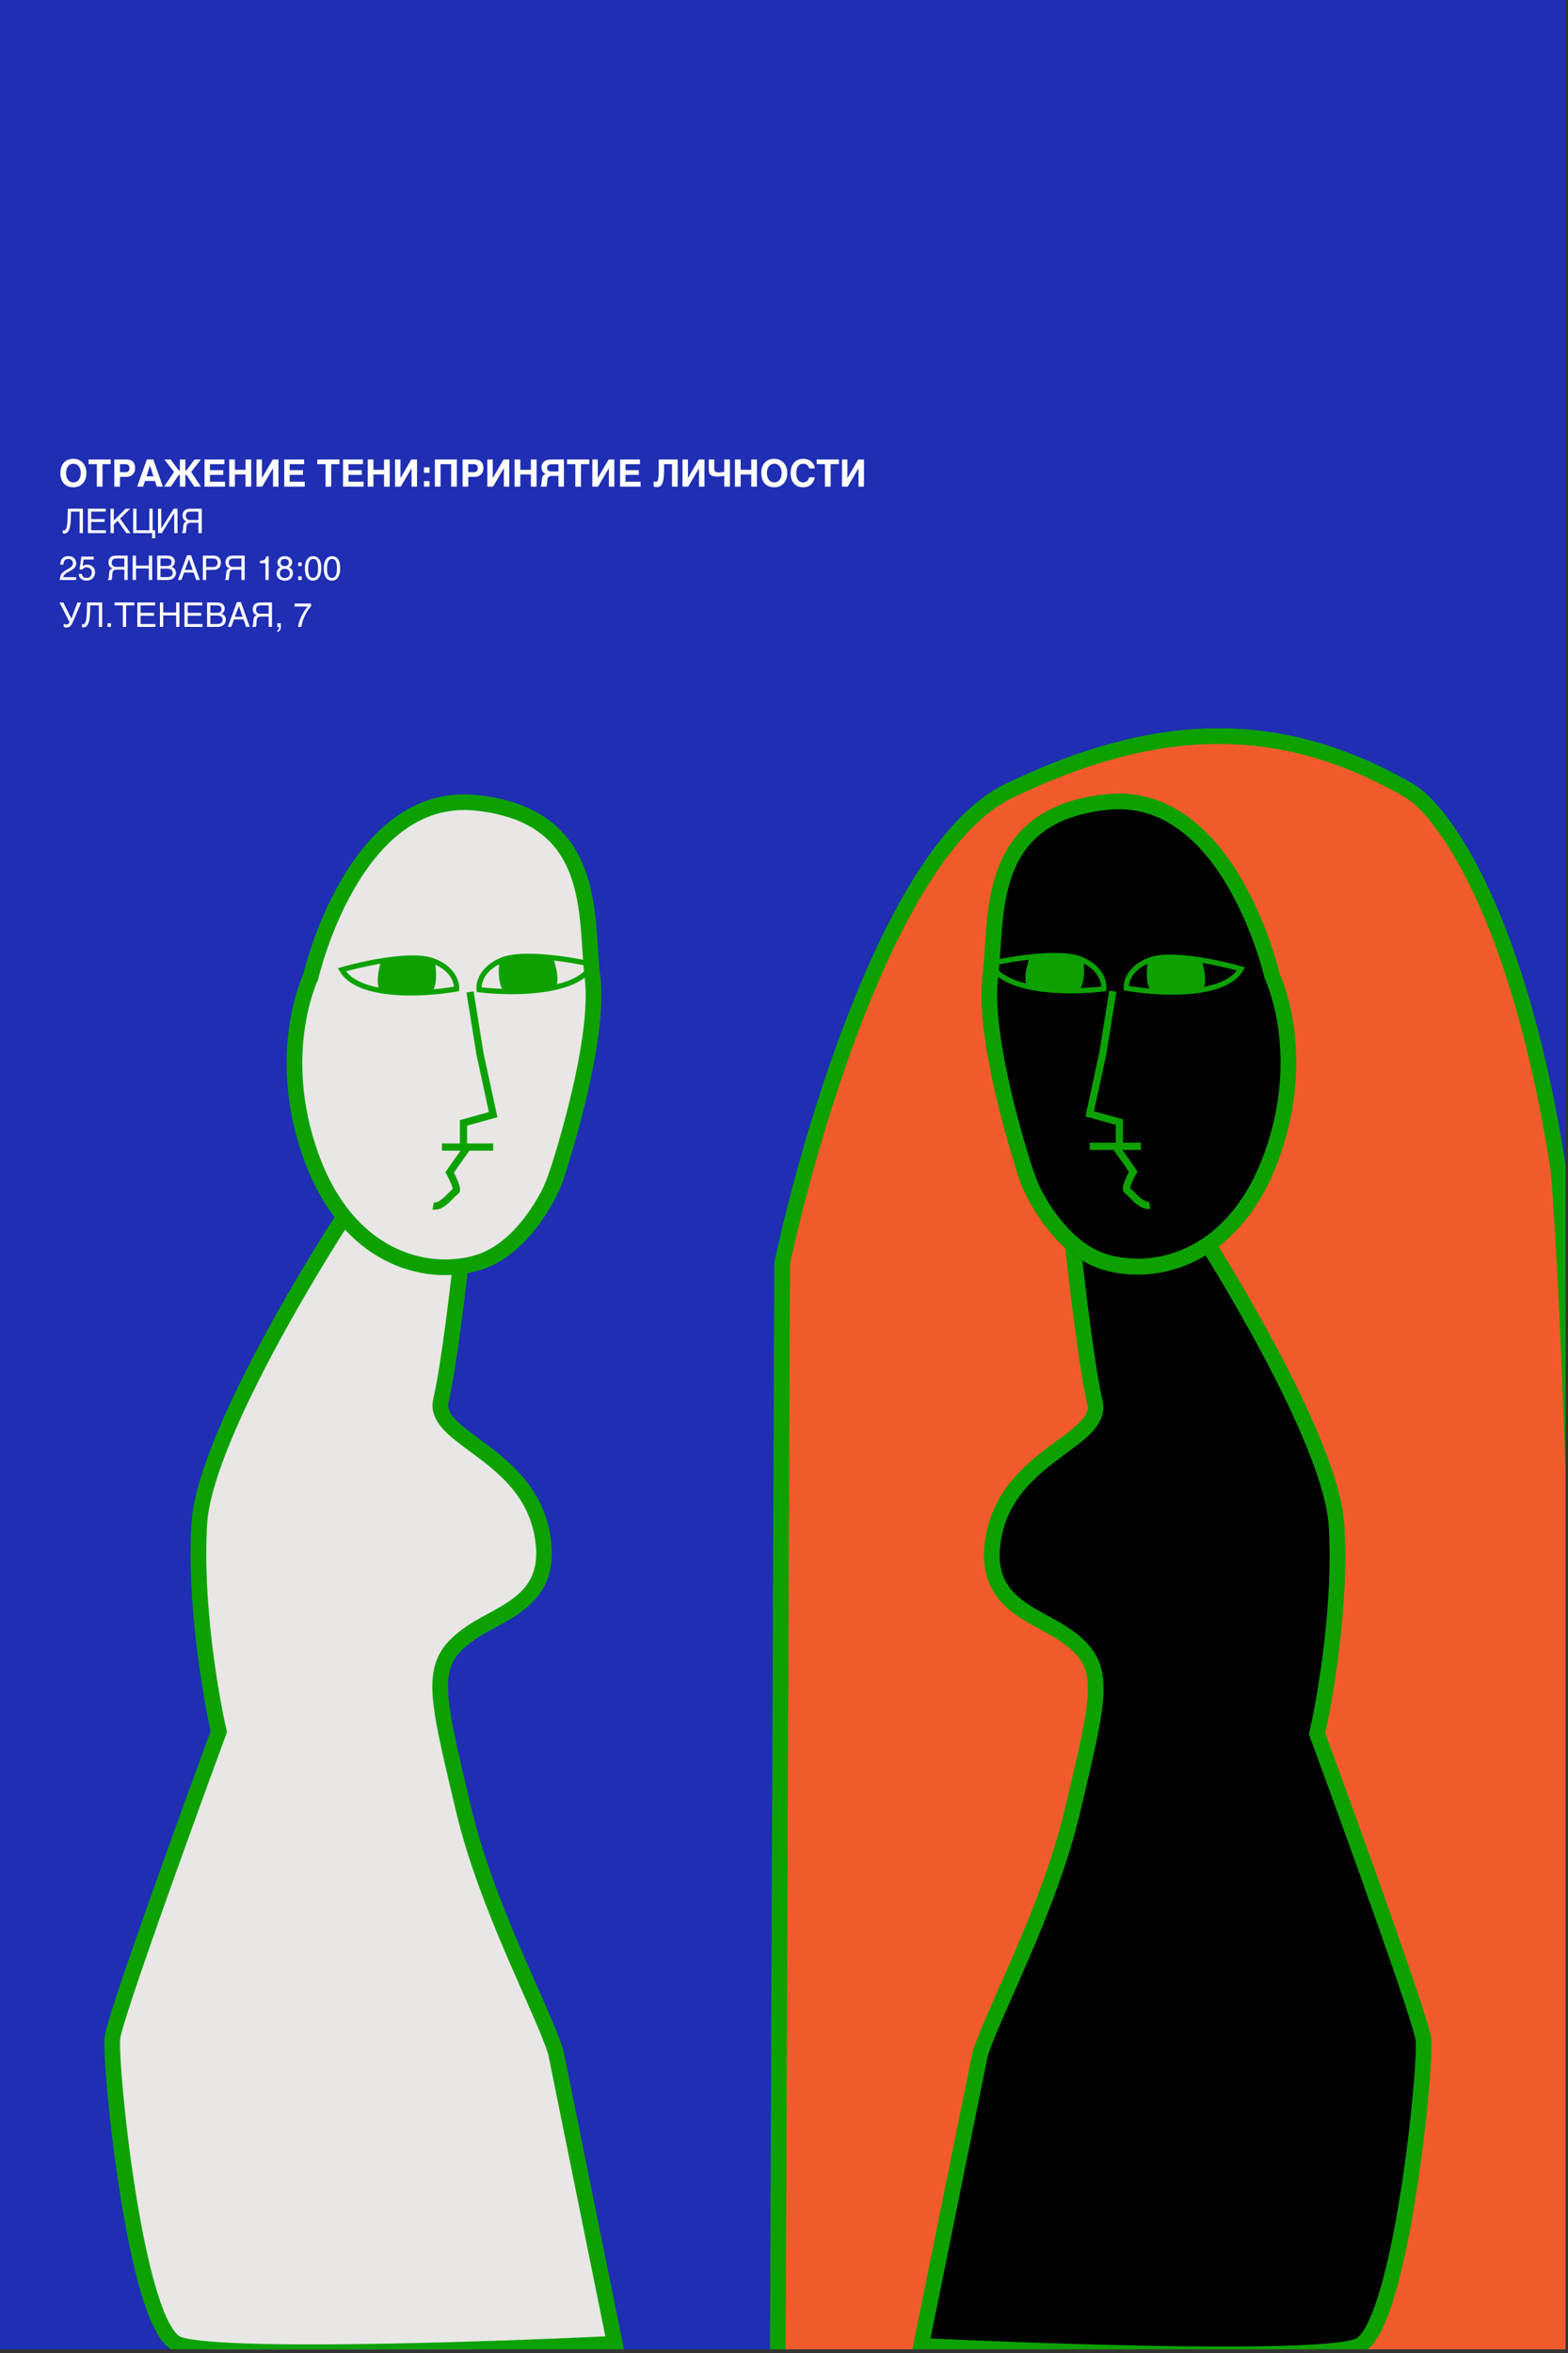<svg width="334" height="501" viewBox="0 0 334 501" fill="none" xmlns="http://www.w3.org/2000/svg">
<rect x="0" y="0" width="334" height="501" fill="#333333" stroke="none"/>
<g clip-path="url(#clip0_205_1071)">
<rect width="333.479" height="500.218" fill="#1F2EB2"/>
<path d="M214.856 168.422C190.419 180.197 172.834 240.266 166.605 268.935L166.114 391.569L165.869 452.886L165.624 514.203C195.43 561.175 269.703 598.6 307.63 551.628C345.557 504.657 346.028 475.206 340.978 443.248C336.455 414.624 336.531 308.185 332.008 249.353C323.646 194.913 307.392 172.716 300.31 168.422C272.025 151.996 245.403 153.703 214.856 168.422Z" fill="#F15B2C"/>
<path d="M165.624 561.175V514.203M165.624 514.203C195.43 561.175 269.703 598.6 307.63 551.628C345.557 504.657 346.028 475.206 340.978 443.248C336.455 414.624 336.531 308.185 332.008 249.353C323.646 194.913 307.392 172.716 300.31 168.422C272.025 151.996 245.403 153.703 214.856 168.422C190.419 180.197 172.834 240.266 166.605 268.935L166.114 391.569L165.869 452.886L165.624 514.203Z" stroke="#0DA100" stroke-width="3.335"/>
<path d="M74.72 256.89C64.433 272.448 43.584 307.675 42.481 324.124C41.379 340.574 44.778 360.69 46.615 368.693C39.278 388.59 24.473 429.479 23.951 433.859C23.298 439.335 28.774 494.928 37.695 499.026C44.831 502.304 102.849 500.392 130.966 499.026L118.373 436.885C115.429 427.627 103.659 406.037 98.727 385.177C92.562 359.103 91.105 354.026 100.32 347.649C106.924 343.08 118.349 340.873 115.429 326.345C111.974 309.152 91.909 306.282 93.94 298.05C95.565 291.465 97.808 272.46 98.727 263.781L74.72 256.89Z" fill="#E8E7E5" stroke="#0DA100" stroke-width="3.335"/>
<path d="M252.438 257.335C262.725 272.893 283.575 308.12 284.677 324.569C285.78 341.019 282.381 361.136 280.543 369.138C287.881 389.035 302.686 429.924 303.208 434.304C303.861 439.78 298.385 495.373 289.464 499.471C282.327 502.749 224.31 500.837 196.193 499.471L208.786 437.33C211.729 428.072 223.5 406.482 228.432 385.622C234.596 359.549 236.054 354.471 226.839 348.094C220.235 343.525 208.809 341.318 211.729 326.79C215.185 309.597 235.249 306.727 233.218 298.495C231.594 291.91 229.35 272.905 228.432 264.226L252.438 257.335Z" fill="black" stroke="#0DA100" stroke-width="3.335"/>
<path d="M270.923 208.011C270.923 208.011 261.836 168.164 235.641 170.937C209.446 173.71 212.457 195.456 210.896 208.011C209.446 219.676 215.517 240.687 218.021 248.626C218.243 249.332 218.437 249.934 218.596 250.418C218.636 250.539 218.673 250.653 218.708 250.759C218.761 250.919 218.809 251.062 218.85 251.186C219.013 251.67 219.086 251.872 219.045 251.74C219.045 251.74 219.17 252.052 219.42 252.594C219.474 252.711 219.534 252.839 219.599 252.978C219.663 253.111 219.732 253.253 219.806 253.404C221.686 257.231 227.034 266.513 235.641 268.933C246.562 272.005 263.141 267.858 270.923 245.981C278.705 224.103 270.923 208.011 270.923 208.011Z" fill="black"/>
<path d="M218.021 248.626C215.517 240.687 209.446 219.676 210.896 208.011C212.457 195.456 209.446 173.71 235.641 170.937C261.836 168.164 270.923 208.011 270.923 208.011C270.923 208.011 278.705 224.103 270.923 245.981C263.141 267.858 246.562 272.005 235.641 268.933C227.034 266.513 221.686 257.231 219.806 253.404M218.021 248.626C218.243 249.332 218.437 249.934 218.596 250.418M218.021 248.626C218.396 249.694 219.081 251.641 219.328 252.338M219.42 252.594C219.17 252.052 219.045 251.74 219.045 251.74C219.086 251.872 219.013 251.67 218.85 251.186M219.42 252.594C219.417 252.587 219.383 252.494 219.328 252.338M219.42 252.594C219.474 252.711 219.534 252.839 219.599 252.978M218.596 250.418L219.328 252.338M218.596 250.418C218.636 250.539 218.673 250.653 218.708 250.759M218.85 251.186L219.599 252.978M218.85 251.186C218.809 251.062 218.761 250.919 218.708 250.759M219.599 252.978C219.663 253.111 219.732 253.253 219.806 253.404M218.708 250.759L219.806 253.404" stroke="#0B8400" stroke-width="3.157"/>
<path d="M66.18 208.011C66.18 208.011 75.267 168.164 101.462 170.937C127.657 173.71 124.646 195.456 126.207 208.011C127.657 219.676 121.586 240.687 119.083 248.626C118.86 249.332 118.666 249.934 118.507 250.418C118.467 250.539 118.43 250.653 118.395 250.759C118.342 250.919 118.294 251.062 118.253 251.186C118.09 251.67 118.017 251.872 118.058 251.74C118.058 251.74 117.933 252.052 117.683 252.594C117.629 252.711 117.569 252.839 117.504 252.978C117.44 253.111 117.371 253.253 117.297 253.404C115.417 257.231 110.069 266.513 101.462 268.933C90.541 272.005 73.962 267.858 66.18 245.981C58.398 224.103 66.18 208.011 66.18 208.011Z" fill="#E8E7E5"/>
<path d="M119.083 248.626C121.586 240.687 127.657 219.676 126.207 208.011C124.646 195.456 127.657 173.71 101.462 170.937C75.267 168.164 66.18 208.011 66.18 208.011C66.18 208.011 58.398 224.103 66.18 245.981C73.962 267.858 90.541 272.005 101.462 268.933C110.069 266.513 115.417 257.231 117.297 253.404M119.083 248.626C118.86 249.332 118.666 249.934 118.507 250.418M119.083 248.626C118.707 249.694 118.022 251.641 117.775 252.338M117.683 252.594C117.933 252.052 118.058 251.74 118.058 251.74C118.017 251.872 118.09 251.67 118.253 251.186M117.683 252.594C117.686 252.587 117.72 252.494 117.775 252.338M117.683 252.594C117.629 252.711 117.569 252.839 117.504 252.978M118.507 250.418L117.775 252.338M118.507 250.418C118.467 250.539 118.43 250.653 118.395 250.759M118.253 251.186L117.504 252.978M118.253 251.186C118.294 251.062 118.342 250.919 118.395 250.759M117.504 252.978C117.44 253.111 117.371 253.253 117.297 253.404M118.395 250.759L117.297 253.404" stroke="#0DA100" stroke-width="3.335"/>
<path d="M100.124 211.204L102.23 224.321L105.045 237.334L98.726 239.085V242.13V244.236H105.045H99.592M94.139 244.236H99.592M99.592 244.236L97.079 247.761L95.786 249.637C96.453 250.847 97.646 253.337 97.079 253.62C96.37 253.975 94.243 257.145 92.262 256.79" stroke="#0DA100" stroke-width="1.543"/>
<path d="M92.033 204.517C89.672 203.687 85.692 203.921 81.794 204.517C81.208 206.306 80.388 210.113 81.794 211.029C84.618 211.442 87.706 211.478 90.555 211.321C90.581 211.319 90.606 211.318 90.632 211.316C92.74 211.145 92.449 206.73 92.033 204.517Z" fill="#0DA100"/>
<path d="M92.033 204.517C96.487 206.083 97.369 209.201 97.253 210.563C95.469 210.881 93.146 211.174 90.632 211.316M92.033 204.517C89.672 203.687 85.692 203.921 81.794 204.517M92.033 204.517C92.449 206.73 92.74 211.145 90.632 211.316M81.794 204.517C78.338 205.046 74.947 205.861 72.808 206.475C74.313 209.098 77.788 210.442 81.794 211.029M81.794 204.517C81.208 206.306 80.388 210.113 81.794 211.029M81.794 211.029C84.618 211.442 87.706 211.478 90.555 211.321M90.555 211.321C90.581 211.319 90.606 211.318 90.632 211.316M90.555 211.321C90.581 211.32 90.607 211.318 90.632 211.316" stroke="#0DA100" stroke-width="1.112"/>
<path d="M106.958 204.41C109.272 203.458 113.26 203.482 117.183 203.874C117.862 205.63 118.88 209.389 117.524 210.377C114.726 210.937 111.644 211.135 108.791 211.127C108.765 211.127 108.739 211.127 108.713 211.127C106.6 211.066 106.659 206.641 106.958 204.41Z" fill="#0DA100"/>
<path d="M106.958 204.41C102.592 206.207 101.875 209.366 102.062 210.721C103.86 210.945 106.195 211.116 108.713 211.127M106.958 204.41C109.272 203.458 113.26 203.482 117.183 203.874M106.958 204.41C106.659 206.641 106.6 211.066 108.713 211.127M117.183 203.874C120.662 204.222 124.091 204.858 126.26 205.359C124.894 208.057 121.494 209.582 117.524 210.377M117.183 203.874C117.862 205.63 118.88 209.389 117.524 210.377M117.524 210.377C114.726 210.937 111.644 211.135 108.791 211.127M108.791 211.127C108.765 211.127 108.739 211.127 108.713 211.127M108.791 211.127C108.765 211.127 108.739 211.127 108.713 211.127" stroke="#0DA100" stroke-width="1.112"/>
<path d="M270.987 207.844C270.987 207.844 261.9 167.996 235.705 170.77C209.51 173.543 212.521 195.288 210.961 207.844C209.511 219.509 215.581 240.519 218.085 248.459C218.308 249.165 218.502 249.767 218.66 250.251C218.7 250.372 218.738 250.486 218.773 250.592C218.826 250.752 218.873 250.895 218.915 251.019C219.078 251.502 219.151 251.704 219.109 251.573C219.109 251.573 219.235 251.885 219.484 252.426C219.538 252.544 219.598 252.672 219.664 252.81C219.727 252.944 219.796 253.086 219.87 253.237C221.751 257.063 227.099 266.346 235.705 268.766C246.627 271.838 263.206 267.691 270.987 245.814C278.769 223.936 270.987 207.844 270.987 207.844Z" fill="black"/>
<path d="M218.085 248.459C215.581 240.519 209.511 219.509 210.961 207.844C212.521 195.288 209.51 173.543 235.705 170.77C261.9 167.996 270.987 207.844 270.987 207.844C270.987 207.844 278.769 223.936 270.987 245.814C263.206 267.691 246.627 271.838 235.705 268.766C227.099 266.346 221.751 257.063 219.87 253.237M218.085 248.459C218.308 249.165 218.502 249.767 218.66 250.251M218.085 248.459C218.46 249.527 219.145 251.474 219.392 252.17M219.484 252.426C219.235 251.885 219.109 251.573 219.109 251.573C219.151 251.704 219.078 251.502 218.915 251.019M219.484 252.426C219.481 252.42 219.448 252.327 219.392 252.17M219.484 252.426C219.538 252.544 219.598 252.672 219.664 252.81M218.66 250.251L219.392 252.17M218.66 250.251C218.7 250.372 218.738 250.486 218.773 250.592M218.915 251.019L219.664 252.81M218.915 251.019C218.873 250.895 218.826 250.752 218.773 250.592M219.664 252.81C219.727 252.944 219.796 253.086 219.87 253.237M218.773 250.592L219.87 253.237" stroke="#0DA100" stroke-width="3.335"/>
<path d="M237.044 211.032L234.938 224.149L232.122 237.162L238.441 238.913V241.958V244.064H232.122H237.576M243.029 244.064H237.576M237.576 244.064L240.089 247.589L241.381 249.465C240.714 250.675 239.521 253.165 240.089 253.449C240.798 253.803 242.925 256.973 244.906 256.618" stroke="#0DA100" stroke-width="1.543"/>
<path d="M245.132 204.344C247.493 203.514 251.473 203.748 255.371 204.344C255.957 206.134 256.777 209.94 255.371 210.856C252.547 211.269 249.459 211.306 246.611 211.148C246.585 211.146 246.559 211.145 246.533 211.143C244.425 210.972 244.716 206.557 245.132 204.344Z" fill="#0DA100"/>
<path d="M245.132 204.344C240.678 205.91 239.796 209.028 239.912 210.391C241.696 210.708 244.019 211.001 246.533 211.143M245.132 204.344C247.493 203.514 251.473 203.748 255.371 204.344M245.132 204.344C244.716 206.557 244.425 210.972 246.533 211.143M255.371 204.344C258.827 204.874 262.218 205.689 264.357 206.302C262.852 208.925 259.377 210.27 255.371 210.856M255.371 204.344C255.957 206.134 256.777 209.94 255.371 210.856M255.371 210.856C252.547 211.269 249.459 211.306 246.611 211.148M246.611 211.148C246.585 211.146 246.559 211.145 246.533 211.143M246.611 211.148C246.584 211.147 246.558 211.146 246.533 211.143" stroke="#0DA100" stroke-width="1.112"/>
<path d="M230.205 204.24C227.891 203.288 223.904 203.312 219.98 203.704C219.302 205.46 218.283 209.219 219.639 210.207C222.438 210.767 225.52 210.965 228.372 210.957C228.398 210.957 228.424 210.957 228.45 210.957C230.564 210.896 230.504 206.471 230.205 204.24Z" fill="#0DA100"/>
<path d="M230.205 204.24C234.571 206.037 235.289 209.196 235.102 210.551C233.303 210.775 230.968 210.946 228.45 210.957M230.205 204.24C227.891 203.288 223.904 203.312 219.98 203.704M230.205 204.24C230.504 206.471 230.564 210.896 228.45 210.957M219.98 203.704C216.501 204.052 213.072 204.688 210.904 205.189C212.27 207.887 215.669 209.412 219.639 210.207M219.98 203.704C219.302 205.46 218.283 209.219 219.639 210.207M219.639 210.207C222.438 210.767 225.52 210.965 228.372 210.957M228.372 210.957C228.398 210.957 228.424 210.957 228.45 210.957M228.372 210.957C228.399 210.957 228.425 210.957 228.45 210.957" stroke="#0DA100" stroke-width="1.112"/>
<path d="M16.961 108.924H15.109C15.109 109.326 15.104 109.721 15.095 110.11C15.085 110.498 15.066 110.866 15.035 111.214C15.004 111.56 14.959 111.878 14.897 112.17C14.836 112.462 14.753 112.715 14.647 112.929C14.541 113.14 14.409 113.306 14.252 113.426C14.096 113.544 13.907 113.602 13.684 113.602C13.615 113.602 13.558 113.597 13.511 113.585C13.466 113.573 13.417 113.56 13.363 113.546V112.904C13.388 112.916 13.42 112.926 13.458 112.936C13.498 112.943 13.554 112.946 13.627 112.946C13.735 112.946 13.828 112.907 13.906 112.83C13.986 112.75 14.054 112.639 14.111 112.498C14.167 112.357 14.213 112.19 14.248 111.997C14.286 111.802 14.315 111.59 14.336 111.362C14.36 111.134 14.376 110.893 14.386 110.639C14.398 110.385 14.406 110.127 14.41 109.866C14.418 109.603 14.421 109.34 14.421 109.079C14.423 108.816 14.427 108.562 14.432 108.317H17.656V113.504H16.961V108.924ZM18.729 108.317H22.515V108.924H19.42V110.526H22.275V111.133H19.42V112.897H22.564V113.504H18.729V108.317ZM23.548 108.317H24.24V110.843L26.77 108.317H27.736L25.577 110.409L27.796 113.504H26.907L25.08 110.889L24.24 111.697V113.504H23.548V108.317ZM28.368 108.317H29.059V112.897H31.818V108.317H32.513V112.897H33.046V114.615H32.397V113.504H28.368V108.317ZM33.66 108.317H34.352V112.512H34.366L37.005 108.317H37.806V113.504H37.111V109.284H37.096L34.461 113.504H33.66V108.317ZM42.971 113.504H42.276V111.299H40.985C40.841 111.299 40.72 111.301 40.621 111.306C40.525 111.308 40.441 111.315 40.371 111.327C40.303 111.336 40.244 111.35 40.194 111.369C40.147 111.386 40.101 111.408 40.057 111.436C40.003 111.471 39.956 111.511 39.916 111.556C39.876 111.598 39.84 111.653 39.81 111.718C39.782 111.784 39.758 111.865 39.739 111.962C39.72 112.058 39.706 112.177 39.697 112.318L39.661 112.883C39.657 112.951 39.651 113.013 39.644 113.07C39.637 113.124 39.627 113.174 39.616 113.221C39.604 113.268 39.59 113.315 39.573 113.363C39.559 113.407 39.54 113.454 39.517 113.504H38.719C38.748 113.473 38.775 113.439 38.801 113.401C38.827 113.364 38.85 113.319 38.871 113.267C38.892 113.213 38.911 113.15 38.928 113.077C38.944 113.004 38.957 112.917 38.967 112.816L39.026 112.11C39.036 111.992 39.05 111.88 39.069 111.771C39.088 111.663 39.122 111.562 39.171 111.468C39.221 111.374 39.292 111.289 39.386 111.214C39.483 111.139 39.613 111.076 39.778 111.027C39.703 110.999 39.614 110.961 39.513 110.914C39.412 110.867 39.315 110.798 39.221 110.706C39.129 110.614 39.05 110.494 38.984 110.346C38.921 110.195 38.889 110.005 38.889 109.774C38.889 109.61 38.908 109.46 38.945 109.326C38.983 109.192 39.032 109.073 39.093 108.97C39.155 108.864 39.224 108.775 39.302 108.702C39.382 108.627 39.463 108.565 39.545 108.518C39.632 108.469 39.732 108.43 39.845 108.402C39.96 108.374 40.077 108.354 40.194 108.342C40.312 108.33 40.425 108.323 40.533 108.321C40.644 108.318 40.74 108.317 40.822 108.317H42.971V113.504ZM42.276 108.931H40.688C40.627 108.931 40.565 108.932 40.501 108.935C40.438 108.935 40.374 108.938 40.311 108.945C40.247 108.952 40.186 108.964 40.127 108.981C40.068 108.995 40.014 109.016 39.965 109.044C39.894 109.084 39.834 109.133 39.785 109.192C39.736 109.251 39.694 109.316 39.661 109.386C39.631 109.457 39.609 109.53 39.594 109.605C39.58 109.68 39.573 109.754 39.573 109.827C39.573 109.877 39.577 109.932 39.584 109.993C39.591 110.052 39.606 110.114 39.63 110.18C39.653 110.244 39.686 110.307 39.728 110.371C39.771 110.432 39.827 110.488 39.898 110.54C39.959 110.587 40.02 110.624 40.081 110.649C40.145 110.673 40.212 110.691 40.282 110.702C40.353 110.712 40.428 110.716 40.508 110.716C40.591 110.716 40.681 110.715 40.78 110.713H42.276V108.931Z" fill="white"/>
<path d="M14.423 103.523C14.075 103.369 13.785 103.157 13.555 102.887C13.325 102.615 13.152 102.294 13.037 101.925C12.922 101.554 12.864 101.153 12.864 100.724C12.864 100.292 12.922 99.892 13.037 99.523C13.152 99.154 13.325 98.835 13.555 98.565C13.785 98.293 14.075 98.079 14.423 97.925C14.771 97.771 15.176 97.693 15.64 97.693C16.066 97.693 16.451 97.771 16.794 97.925C17.137 98.079 17.427 98.293 17.665 98.565C17.906 98.835 18.091 99.154 18.219 99.523C18.347 99.892 18.411 100.292 18.411 100.724C18.411 101.153 18.347 101.554 18.219 101.925C18.091 102.294 17.906 102.615 17.665 102.887C17.427 103.157 17.137 103.369 16.794 103.523C16.451 103.678 16.066 103.755 15.64 103.755C15.176 103.755 14.771 103.678 14.423 103.523ZM14.069 100.724C14.069 101.012 14.106 101.276 14.179 101.517C14.25 101.761 14.352 101.971 14.485 102.149C14.621 102.325 14.786 102.462 14.98 102.561C15.174 102.661 15.394 102.711 15.64 102.711C15.886 102.711 16.105 102.661 16.299 102.561C16.493 102.462 16.656 102.325 16.79 102.149C16.926 101.971 17.029 101.762 17.1 101.521C17.171 101.278 17.206 101.012 17.206 100.724C17.206 100.436 17.171 100.172 17.1 99.931C17.029 99.688 16.926 99.478 16.79 99.303C16.656 99.125 16.493 98.986 16.299 98.887C16.105 98.787 15.886 98.738 15.64 98.738C15.394 98.738 15.174 98.787 14.98 98.887C14.786 98.986 14.621 99.125 14.485 99.303C14.352 99.478 14.249 99.688 14.175 99.931C14.105 100.172 14.069 100.436 14.069 100.724ZM18.867 97.839H23.593V98.832H21.831V103.61H20.625V98.832H18.867V97.839ZM27.676 101.399C27.441 101.491 27.174 101.537 26.875 101.537H25.556V103.61H24.351V97.839H26.973C27.28 97.839 27.545 97.881 27.77 97.964C27.998 98.048 28.186 98.17 28.336 98.329C28.485 98.489 28.596 98.683 28.669 98.91C28.743 99.138 28.779 99.397 28.779 99.688C28.779 99.957 28.736 100.206 28.65 100.434C28.563 100.659 28.438 100.854 28.273 101.019C28.111 101.181 27.912 101.308 27.676 101.399ZM25.556 100.54H26.699C26.971 100.54 27.184 100.473 27.338 100.339C27.496 100.206 27.574 99.989 27.574 99.688C27.574 99.536 27.553 99.406 27.511 99.299C27.472 99.192 27.414 99.104 27.338 99.036C27.265 98.965 27.174 98.914 27.064 98.883C26.956 98.849 26.835 98.832 26.699 98.832H25.556V100.54ZM34.699 103.61H33.388L33.019 102.42H30.887L30.487 103.61H29.215L31.28 97.839H32.658L34.699 103.61ZM32.682 101.423L31.963 99.138H31.947L31.209 101.423H32.682ZM41.432 97.839H42.806L40.726 100.473L42.806 103.61H41.369L39.713 101.117H39.481V103.61H38.315V101.117H38.072L36.399 103.61H34.962L37.075 100.473L35.01 97.839H36.352L38.072 100.151H38.315V97.839H39.481V100.151H39.713L41.432 97.839ZM47.553 101.109H44.722V102.565H47.937V103.61H43.564V97.839H47.8V98.832H44.722V100.112H47.553V101.109ZM52.303 103.61V101.03H50.038V103.61H48.828V97.839H50.038V100.033H52.303V97.839H53.508V103.61H52.303ZM58.16 103.61V99.703H58.144L55.864 103.61H54.639V97.839H55.797V101.768H55.812L58.097 97.839H59.318V103.61H58.16ZM64.536 101.109H61.705V102.565H64.92V103.61H60.547V97.839H64.783V98.832H61.705V100.112H64.536V101.109ZM67.586 97.839H72.313V98.832H70.55V103.61H69.345V98.832H67.586V97.839ZM77.059 101.109H74.228V102.565H77.444V103.61H73.07V97.839H77.306V98.832H74.228V100.112H77.059V101.109ZM81.809 103.61V101.03H79.544V103.61H78.335V97.839H79.544V100.033H81.809V97.839H83.014V103.61H81.809ZM87.666 103.61V99.703H87.651L85.37 103.61H84.145V97.839H85.303V101.768H85.319L87.604 97.839H88.825V103.61H87.666ZM91.494 102.44V103.61H90.305V102.44H91.494ZM90.305 100.669V99.499H91.494V100.669H90.305ZM92.633 97.839H97.312V103.61H96.107V98.832H93.842V103.61H92.633V97.839ZM101.866 101.399C101.631 101.491 101.364 101.537 101.065 101.537H99.746V103.61H98.541V97.839H101.163C101.47 97.839 101.735 97.881 101.96 97.964C102.188 98.048 102.377 98.17 102.526 98.329C102.675 98.489 102.786 98.683 102.859 98.91C102.933 99.138 102.969 99.397 102.969 99.688C102.969 99.957 102.926 100.206 102.84 100.434C102.753 100.659 102.628 100.854 102.463 101.019C102.301 101.181 102.102 101.308 101.866 101.399ZM99.746 100.54H100.889C101.161 100.54 101.374 100.473 101.529 100.339C101.686 100.206 101.764 99.989 101.764 99.688C101.764 99.536 101.743 99.406 101.701 99.299C101.662 99.192 101.604 99.104 101.529 99.036C101.455 98.965 101.364 98.914 101.254 98.883C101.146 98.849 101.025 98.832 100.889 98.832H99.746V100.54ZM107.327 103.61V99.703H107.311L105.03 103.61H103.806V97.839H104.964V101.768H104.979L107.264 97.839H108.485V103.61H107.327ZM113.09 103.61V101.03H110.825V103.61H109.616V97.839H110.825V100.033H113.09V97.839H114.295V103.61H113.09ZM116.714 101.737C116.643 101.868 116.597 102.052 116.576 102.291L116.537 102.836C116.526 102.962 116.515 103.068 116.502 103.154C116.491 103.238 116.479 103.309 116.466 103.366C116.453 103.421 116.44 103.468 116.427 103.508C116.414 103.544 116.402 103.578 116.392 103.61H115.139C115.179 103.536 115.209 103.474 115.23 103.421C115.253 103.369 115.272 103.314 115.285 103.256C115.3 103.199 115.312 103.132 115.32 103.056C115.33 102.98 115.342 102.881 115.355 102.758L115.41 102.212C115.429 102.045 115.451 101.893 115.477 101.757C115.506 101.618 115.549 101.495 115.607 101.388C115.667 101.28 115.749 101.187 115.854 101.109C115.959 101.03 116.097 100.964 116.27 100.909C116.194 100.882 116.112 100.848 116.023 100.807C115.936 100.765 115.845 100.694 115.748 100.595C115.622 100.469 115.523 100.316 115.449 100.135C115.376 99.952 115.34 99.752 115.34 99.535C115.34 99.398 115.354 99.269 115.383 99.146C115.412 99.02 115.452 98.903 115.504 98.793C115.557 98.683 115.618 98.582 115.689 98.49C115.762 98.399 115.841 98.318 115.924 98.247C116.045 98.145 116.176 98.066 116.317 98.011C116.461 97.956 116.609 97.916 116.761 97.89C116.915 97.864 117.072 97.849 117.232 97.847C117.394 97.841 117.554 97.839 117.711 97.839H120.121V103.61H118.955V101.333H117.88C117.696 101.333 117.529 101.338 117.377 101.348C117.228 101.359 117.097 101.394 116.984 101.454C116.872 101.512 116.782 101.606 116.714 101.737ZM116.588 99.346C116.559 99.427 116.545 99.524 116.545 99.637C116.545 99.762 116.562 99.868 116.596 99.955C116.632 100.038 116.68 100.109 116.737 100.167C116.797 100.222 116.864 100.265 116.937 100.296C117.013 100.325 117.089 100.346 117.165 100.359C117.244 100.372 117.319 100.38 117.393 100.383C117.469 100.385 117.537 100.387 117.597 100.387H118.955V98.852H117.597C117.581 98.852 117.55 98.853 117.503 98.856C117.456 98.856 117.402 98.858 117.342 98.863C117.284 98.866 117.225 98.871 117.165 98.879C117.105 98.887 117.054 98.899 117.012 98.914C116.96 98.935 116.906 98.964 116.851 99.001C116.796 99.035 116.745 99.081 116.698 99.138C116.653 99.196 116.617 99.265 116.588 99.346ZM120.789 97.839H125.515V98.832H123.753V103.61H122.547V98.832H120.789V97.839ZM129.696 103.61V99.703H129.681L127.4 103.61H126.175V97.839H127.333V101.768H127.349L129.633 97.839H130.854V103.61H129.696ZM136.072 101.109H133.241V102.565H136.456V103.61H132.083V97.839H136.319V98.832H133.241V100.112H136.072V101.109ZM140.323 97.839H144.351V103.61H143.146V98.832H141.454L141.458 99.703C141.461 100.229 141.449 100.694 141.423 101.097C141.399 101.498 141.36 101.847 141.305 102.145C141.253 102.441 141.184 102.69 141.101 102.891C141.02 103.093 140.923 103.255 140.81 103.378C140.698 103.498 140.569 103.585 140.425 103.637C140.282 103.689 140.123 103.716 139.95 103.716C139.809 103.716 139.684 103.706 139.574 103.688C139.466 103.672 139.359 103.642 139.252 103.598L139.248 102.495C139.284 102.513 139.322 102.529 139.362 102.542C139.403 102.552 139.444 102.561 139.483 102.569C139.523 102.575 139.558 102.578 139.589 102.581C139.623 102.584 139.649 102.585 139.668 102.585C139.738 102.585 139.804 102.576 139.864 102.558C139.927 102.537 139.982 102.493 140.029 102.428C140.079 102.363 140.122 102.268 140.159 102.145C140.195 102.022 140.225 101.859 140.249 101.655C140.275 101.45 140.293 101.198 140.304 100.897C140.317 100.596 140.323 100.236 140.323 99.817V97.839ZM148.901 103.61V99.703H148.886L146.605 103.61H145.38V97.839H146.538V101.768H146.554L148.839 97.839H150.059V103.61H148.901ZM152.941 101.478C152.852 101.483 152.789 101.486 152.753 101.486C152.467 101.486 152.225 101.462 152.026 101.415C151.827 101.368 151.662 101.305 151.532 101.227C151.401 101.148 151.299 101.057 151.225 100.952C151.152 100.847 151.097 100.739 151.061 100.626C151.024 100.513 151.002 100.4 150.994 100.284C150.986 100.169 150.982 100.061 150.982 99.959V97.839H152.14V99.668C152.14 99.856 152.158 100.011 152.195 100.131C152.232 100.249 152.291 100.342 152.372 100.41C152.453 100.478 152.558 100.525 152.686 100.551C152.817 100.575 152.975 100.587 153.161 100.587C153.237 100.587 153.323 100.584 153.42 100.579C153.519 100.571 153.619 100.561 153.718 100.547C153.82 100.534 153.919 100.519 154.013 100.5C154.11 100.479 154.196 100.457 154.272 100.434V97.839H155.477V103.61H154.272V101.301C154.07 101.343 153.884 101.377 153.714 101.403C153.544 101.427 153.394 101.445 153.263 101.458C153.135 101.469 153.027 101.475 152.941 101.478ZM160.027 103.61V101.03H157.762V103.61H156.553V97.839H157.762V100.033H160.027V97.839H161.232V103.61H160.027ZM163.713 103.523C163.365 103.369 163.076 103.157 162.846 102.887C162.615 102.615 162.443 102.294 162.328 101.925C162.212 101.554 162.155 101.153 162.155 100.724C162.155 100.292 162.212 99.892 162.328 99.523C162.443 99.154 162.615 98.835 162.846 98.565C163.076 98.293 163.365 98.079 163.713 97.925C164.062 97.771 164.467 97.693 164.93 97.693C165.357 97.693 165.742 97.771 166.085 97.925C166.427 98.079 166.718 98.293 166.956 98.565C167.197 98.835 167.381 99.154 167.51 99.523C167.638 99.892 167.702 100.292 167.702 100.724C167.702 101.153 167.638 101.554 167.51 101.925C167.381 102.294 167.197 102.615 166.956 102.887C166.718 103.157 166.427 103.369 166.085 103.523C165.742 103.678 165.357 103.755 164.93 103.755C164.467 103.755 164.062 103.678 163.713 103.523ZM163.36 100.724C163.36 101.012 163.397 101.276 163.47 101.517C163.541 101.761 163.643 101.971 163.776 102.149C163.912 102.325 164.077 102.462 164.271 102.561C164.465 102.661 164.684 102.711 164.93 102.711C165.176 102.711 165.396 102.661 165.59 102.561C165.784 102.462 165.947 102.325 166.081 102.149C166.217 101.971 166.32 101.762 166.391 101.521C166.461 101.278 166.497 101.012 166.497 100.724C166.497 100.436 166.461 100.172 166.391 99.931C166.32 99.688 166.217 99.478 166.081 99.303C165.947 99.125 165.784 98.986 165.59 98.887C165.396 98.787 165.176 98.738 164.93 98.738C164.684 98.738 164.465 98.787 164.271 98.887C164.077 98.986 163.912 99.125 163.776 99.303C163.643 99.478 163.539 99.688 163.466 99.931C163.395 100.172 163.36 100.436 163.36 100.724ZM170.446 102.573C170.619 102.665 170.815 102.711 171.035 102.711C171.289 102.711 171.496 102.671 171.655 102.593C171.815 102.514 171.942 102.419 172.036 102.306C172.133 102.194 172.205 102.076 172.252 101.953C172.299 101.83 172.336 101.723 172.362 101.631H173.559C173.494 101.992 173.385 102.306 173.234 102.573C173.082 102.838 172.897 103.057 172.68 103.233C172.463 103.408 172.218 103.539 171.946 103.625C171.676 103.712 171.388 103.755 171.082 103.755C170.653 103.755 170.272 103.684 169.94 103.543C169.61 103.399 169.331 103.195 169.104 102.93C168.878 102.666 168.707 102.348 168.589 101.976C168.471 101.602 168.413 101.185 168.413 100.724C168.413 100.368 168.447 100.046 168.515 99.758C168.583 99.471 168.677 99.215 168.797 98.993C168.92 98.768 169.064 98.574 169.229 98.412C169.394 98.247 169.573 98.112 169.767 98.007C169.963 97.9 170.169 97.822 170.383 97.772C170.598 97.72 170.815 97.693 171.035 97.693C171.349 97.693 171.628 97.726 171.871 97.792C172.115 97.857 172.328 97.945 172.511 98.055C172.694 98.165 172.85 98.29 172.978 98.431C173.109 98.573 173.215 98.719 173.296 98.871C173.38 99.02 173.442 99.171 173.481 99.323C173.523 99.472 173.549 99.609 173.559 99.735H172.354C172.338 99.68 172.319 99.617 172.295 99.546C172.272 99.473 172.239 99.4 172.197 99.327C172.158 99.253 172.107 99.181 172.044 99.111C171.984 99.04 171.908 98.977 171.816 98.922C171.725 98.867 171.615 98.823 171.487 98.789C171.358 98.755 171.208 98.738 171.035 98.738C170.962 98.738 170.875 98.747 170.776 98.765C170.676 98.784 170.574 98.819 170.47 98.871C170.365 98.921 170.262 98.992 170.16 99.083C170.058 99.175 169.966 99.295 169.885 99.444C169.806 99.591 169.742 99.769 169.692 99.978C169.643 100.188 169.618 100.436 169.618 100.724C169.618 101.036 169.651 101.314 169.716 101.56C169.781 101.806 169.876 102.014 169.999 102.185C170.122 102.355 170.271 102.484 170.446 102.573ZM173.968 97.839H178.694V98.832H176.932V103.61H175.726V98.832H173.968V97.839ZM182.875 103.61V99.703H182.86L180.579 103.61H179.354V97.839H180.512V101.768H180.528L182.812 97.839H184.033V103.61H182.875Z" fill="white"/>
<path d="M12.736 123.49C12.76 123.054 12.849 122.676 13.005 122.353C13.162 122.031 13.468 121.738 13.922 121.475L14.599 121.083C14.903 120.907 15.116 120.756 15.238 120.632C15.431 120.437 15.527 120.213 15.527 119.961C15.527 119.667 15.439 119.435 15.263 119.263C15.086 119.089 14.851 119.002 14.557 119.002C14.122 119.002 13.821 119.167 13.654 119.496C13.564 119.672 13.515 119.917 13.506 120.23H12.86C12.867 119.79 12.948 119.431 13.103 119.154C13.379 118.664 13.864 118.42 14.56 118.42C15.139 118.42 15.561 118.576 15.827 118.889C16.095 119.202 16.229 119.55 16.229 119.933C16.229 120.338 16.087 120.684 15.802 120.97C15.638 121.137 15.343 121.34 14.917 121.577L14.434 121.845C14.203 121.972 14.022 122.094 13.89 122.209C13.655 122.413 13.507 122.64 13.446 122.89H16.205V123.49H12.736ZM17.425 122.202C17.468 122.564 17.636 122.814 17.93 122.953C18.08 123.024 18.254 123.059 18.452 123.059C18.828 123.059 19.107 122.939 19.288 122.699C19.469 122.459 19.56 122.194 19.56 121.902C19.56 121.549 19.451 121.276 19.235 121.083C19.021 120.891 18.764 120.794 18.462 120.794C18.244 120.794 18.056 120.836 17.898 120.921C17.743 121.006 17.61 121.123 17.499 121.274L16.949 121.242L17.334 118.522H19.958V119.136H17.81L17.595 120.54C17.712 120.451 17.824 120.384 17.93 120.339C18.118 120.261 18.335 120.223 18.582 120.223C19.046 120.223 19.439 120.372 19.761 120.671C20.083 120.969 20.244 121.348 20.244 121.807C20.244 122.284 20.096 122.705 19.8 123.07C19.506 123.434 19.035 123.617 18.388 123.617C17.977 123.617 17.612 123.501 17.295 123.271C16.98 123.038 16.803 122.682 16.765 122.202H17.425ZM27.191 123.49H26.496V121.284H25.204C25.061 121.284 24.94 121.287 24.841 121.292C24.745 121.294 24.661 121.301 24.591 121.313C24.523 121.322 24.464 121.336 24.414 121.355C24.367 121.372 24.321 121.394 24.277 121.422C24.223 121.457 24.175 121.497 24.136 121.542C24.096 121.584 24.06 121.638 24.03 121.704C24.002 121.77 23.978 121.851 23.959 121.948C23.94 122.044 23.926 122.163 23.917 122.304L23.881 122.869C23.877 122.937 23.871 122.999 23.864 123.056C23.857 123.11 23.847 123.16 23.836 123.207C23.824 123.254 23.81 123.301 23.793 123.348C23.779 123.393 23.76 123.44 23.737 123.49H22.94C22.968 123.459 22.995 123.425 23.021 123.387C23.047 123.35 23.07 123.305 23.091 123.253C23.112 123.199 23.131 123.136 23.148 123.063C23.164 122.99 23.177 122.903 23.186 122.802L23.247 122.096C23.256 121.978 23.27 121.865 23.289 121.757C23.308 121.649 23.342 121.548 23.391 121.454C23.441 121.36 23.512 121.275 23.606 121.2C23.703 121.125 23.833 121.062 23.998 121.013C23.923 120.985 23.834 120.947 23.733 120.9C23.632 120.853 23.535 120.784 23.441 120.692C23.349 120.6 23.27 120.48 23.204 120.332C23.141 120.181 23.109 119.991 23.109 119.76C23.109 119.596 23.128 119.446 23.165 119.312C23.203 119.178 23.252 119.059 23.314 118.956C23.375 118.85 23.444 118.761 23.522 118.688C23.602 118.613 23.683 118.551 23.765 118.504C23.852 118.455 23.952 118.416 24.065 118.388C24.18 118.36 24.297 118.34 24.414 118.328C24.532 118.316 24.645 118.309 24.753 118.307C24.863 118.304 24.96 118.303 25.042 118.303H27.191V123.49ZM26.496 118.917H24.908C24.847 118.917 24.785 118.918 24.721 118.921C24.658 118.921 24.594 118.924 24.531 118.931C24.467 118.938 24.406 118.95 24.347 118.967C24.288 118.981 24.234 119.002 24.185 119.03C24.114 119.07 24.054 119.119 24.005 119.178C23.956 119.237 23.915 119.302 23.881 119.372C23.851 119.443 23.829 119.516 23.814 119.591C23.8 119.666 23.793 119.74 23.793 119.813C23.793 119.863 23.797 119.918 23.804 119.979C23.811 120.038 23.826 120.1 23.85 120.166C23.873 120.23 23.906 120.293 23.949 120.357C23.991 120.418 24.047 120.474 24.118 120.526C24.179 120.573 24.24 120.609 24.301 120.635C24.365 120.659 24.432 120.676 24.503 120.688C24.573 120.698 24.648 120.702 24.728 120.702C24.811 120.702 24.901 120.701 25 120.699H26.496V118.917ZM28.267 118.303H28.958V120.441H31.717V118.303H32.412V123.49H31.717V121.048H28.958V123.49H28.267V118.303ZM33.488 118.303H35.344C35.549 118.303 35.727 118.309 35.88 118.321C36.033 118.33 36.177 118.353 36.311 118.388C36.438 118.423 36.556 118.475 36.667 118.543C36.78 118.609 36.879 118.694 36.963 118.797C37.048 118.898 37.114 119.017 37.161 119.154C37.21 119.288 37.235 119.439 37.235 119.609C37.235 119.698 37.223 119.794 37.2 119.898C37.176 120.001 37.138 120.104 37.083 120.205C37.029 120.304 36.958 120.397 36.868 120.484C36.781 120.568 36.673 120.638 36.544 120.692C36.649 120.727 36.758 120.776 36.868 120.84C36.979 120.903 37.079 120.986 37.168 121.087C37.26 121.186 37.335 121.307 37.394 121.45C37.453 121.591 37.482 121.761 37.482 121.958C37.482 122.071 37.468 122.189 37.44 122.311C37.414 122.431 37.37 122.548 37.309 122.66C37.25 122.773 37.174 122.88 37.08 122.981C36.986 123.083 36.872 123.171 36.738 123.246C36.603 123.321 36.448 123.381 36.272 123.426C36.098 123.468 35.899 123.49 35.676 123.49H33.488V118.303ZM35.573 122.883C35.799 122.883 35.989 122.862 36.141 122.819C36.297 122.774 36.421 122.713 36.515 122.636C36.612 122.556 36.681 122.46 36.724 122.35C36.766 122.239 36.787 122.116 36.787 121.98C36.787 121.843 36.766 121.72 36.724 121.609C36.681 121.499 36.612 121.404 36.515 121.327C36.421 121.247 36.297 121.186 36.141 121.143C35.989 121.099 35.799 121.076 35.573 121.076H34.18V122.883H35.573ZM35.475 120.512C35.703 120.512 35.886 120.491 36.025 120.448C36.166 120.404 36.274 120.345 36.349 120.272C36.427 120.197 36.479 120.108 36.505 120.007C36.531 119.906 36.544 119.798 36.544 119.683C36.544 119.56 36.525 119.452 36.487 119.358C36.452 119.262 36.392 119.181 36.307 119.115C36.222 119.049 36.112 118.998 35.976 118.963C35.839 118.928 35.672 118.91 35.475 118.91H34.18V120.512H35.475ZM41.052 121.352L40.262 119.044L39.387 121.352H41.052ZM37.898 123.49L39.842 118.222H40.685L42.566 123.49H41.797L41.25 121.902H39.211L38.632 123.49H37.898ZM45.321 120.731C45.688 120.731 45.953 120.653 46.115 120.498C46.277 120.343 46.358 120.117 46.358 119.82C46.358 119.524 46.277 119.298 46.115 119.143C45.953 118.988 45.688 118.91 45.321 118.91H43.903V120.731H45.321ZM43.212 118.303H45.392C45.676 118.303 45.922 118.34 46.129 118.413C46.339 118.486 46.511 118.589 46.648 118.723C46.784 118.855 46.885 119.014 46.951 119.199C47.019 119.385 47.053 119.592 47.053 119.82C47.053 120.049 47.019 120.255 46.951 120.441C46.885 120.627 46.784 120.787 46.648 120.921C46.511 121.053 46.339 121.155 46.129 121.228C45.922 121.301 45.676 121.337 45.392 121.337H43.903V123.49H43.212V118.303ZM52.12 123.49H51.425V121.284H50.133C49.99 121.284 49.869 121.287 49.77 121.292C49.674 121.294 49.59 121.301 49.52 121.313C49.451 121.322 49.393 121.336 49.343 121.355C49.296 121.372 49.25 121.394 49.206 121.422C49.151 121.457 49.105 121.497 49.065 121.542C49.025 121.584 48.989 121.638 48.959 121.704C48.93 121.77 48.907 121.851 48.888 121.948C48.869 122.044 48.855 122.163 48.846 122.304L48.81 122.869C48.806 122.937 48.8 122.999 48.793 123.056C48.786 123.11 48.776 123.16 48.765 123.207C48.753 123.254 48.739 123.301 48.722 123.348C48.708 123.393 48.689 123.44 48.666 123.49H47.868C47.897 123.459 47.924 123.425 47.95 123.387C47.975 123.35 47.999 123.305 48.02 123.253C48.041 123.199 48.06 123.136 48.077 123.063C48.093 122.99 48.106 122.903 48.115 122.802L48.175 122.096C48.185 121.978 48.199 121.865 48.218 121.757C48.237 121.649 48.271 121.548 48.32 121.454C48.37 121.36 48.441 121.275 48.535 121.2C48.632 121.125 48.762 121.062 48.927 121.013C48.852 120.985 48.763 120.947 48.662 120.9C48.561 120.853 48.464 120.784 48.37 120.692C48.278 120.6 48.199 120.48 48.133 120.332C48.07 120.181 48.038 119.991 48.038 119.76C48.038 119.596 48.057 119.446 48.094 119.312C48.132 119.178 48.181 119.059 48.242 118.956C48.304 118.85 48.373 118.761 48.451 118.688C48.531 118.613 48.612 118.551 48.694 118.504C48.781 118.455 48.881 118.416 48.994 118.388C49.109 118.36 49.226 118.34 49.343 118.328C49.461 118.316 49.574 118.309 49.682 118.307C49.792 118.304 49.889 118.303 49.971 118.303H52.12V123.49ZM51.425 118.917H49.837C49.776 118.917 49.714 118.918 49.65 118.921C49.587 118.921 49.523 118.924 49.46 118.931C49.396 118.938 49.335 118.95 49.276 118.967C49.217 118.981 49.163 119.002 49.114 119.03C49.043 119.07 48.983 119.119 48.934 119.178C48.885 119.237 48.843 119.302 48.81 119.372C48.78 119.443 48.758 119.516 48.743 119.591C48.729 119.666 48.722 119.74 48.722 119.813C48.722 119.863 48.726 119.918 48.733 119.979C48.74 120.038 48.755 120.1 48.779 120.166C48.802 120.23 48.835 120.293 48.877 120.357C48.92 120.418 48.976 120.474 49.047 120.526C49.108 120.573 49.169 120.609 49.23 120.635C49.294 120.659 49.361 120.676 49.431 120.688C49.502 120.698 49.577 120.702 49.657 120.702C49.739 120.702 49.83 120.701 49.929 120.699H51.425V118.917ZM55.362 119.912V119.425C55.821 119.381 56.141 119.306 56.322 119.203C56.503 119.097 56.638 118.849 56.727 118.459H57.228V123.49H56.551V119.912H55.362ZM60.657 120.554C60.937 120.554 61.156 120.477 61.314 120.321C61.471 120.164 61.55 119.977 61.55 119.76C61.55 119.572 61.475 119.399 61.324 119.242C61.174 119.084 60.944 119.005 60.636 119.005C60.331 119.005 60.109 119.084 59.973 119.242C59.837 119.399 59.769 119.584 59.769 119.796C59.769 120.033 59.857 120.219 60.033 120.353C60.209 120.487 60.418 120.554 60.657 120.554ZM60.696 123.056C60.99 123.056 61.234 122.977 61.427 122.819C61.622 122.659 61.719 122.422 61.719 122.107C61.719 121.78 61.62 121.531 61.42 121.362C61.22 121.193 60.963 121.108 60.651 121.108C60.347 121.108 60.099 121.195 59.906 121.369C59.716 121.541 59.62 121.78 59.62 122.085C59.62 122.349 59.707 122.577 59.881 122.77C60.058 122.96 60.329 123.056 60.696 123.056ZM59.793 120.798C59.617 120.722 59.479 120.634 59.38 120.533C59.195 120.345 59.102 120.1 59.102 119.799C59.102 119.423 59.238 119.099 59.511 118.829C59.784 118.559 60.171 118.423 60.672 118.423C61.156 118.423 61.536 118.551 61.811 118.808C62.086 119.062 62.224 119.359 62.224 119.7C62.224 120.016 62.144 120.271 61.984 120.466C61.895 120.577 61.756 120.685 61.568 120.791C61.777 120.887 61.942 120.998 62.062 121.122C62.285 121.357 62.397 121.663 62.397 122.039C62.397 122.484 62.248 122.862 61.949 123.172C61.65 123.48 61.228 123.634 60.682 123.634C60.191 123.634 59.774 123.501 59.433 123.235C59.095 122.967 58.925 122.579 58.925 122.071C58.925 121.773 58.998 121.515 59.144 121.299C59.29 121.08 59.506 120.913 59.793 120.798ZM63.515 119.76H64.253V120.529H63.515V119.76ZM63.515 122.72H64.253V123.49H63.515V122.72ZM66.68 118.437C67.334 118.437 67.806 118.707 68.098 119.245C68.324 119.662 68.437 120.232 68.437 120.956C68.437 121.643 68.335 122.211 68.13 122.66C67.834 123.305 67.349 123.627 66.676 123.627C66.07 123.627 65.618 123.364 65.322 122.837C65.075 122.397 64.951 121.807 64.951 121.066C64.951 120.492 65.025 119.999 65.173 119.588C65.451 118.821 65.953 118.437 66.68 118.437ZM66.673 123.049C67.002 123.049 67.264 122.903 67.46 122.611C67.655 122.319 67.752 121.776 67.752 120.981C67.752 120.407 67.682 119.936 67.541 119.566C67.4 119.195 67.126 119.009 66.719 119.009C66.345 119.009 66.071 119.185 65.897 119.538C65.725 119.889 65.639 120.406 65.639 121.09C65.639 121.606 65.694 122.019 65.805 122.332C65.974 122.81 66.264 123.049 66.673 123.049ZM70.702 118.437C71.356 118.437 71.828 118.707 72.12 119.245C72.346 119.662 72.459 120.232 72.459 120.956C72.459 121.643 72.356 122.211 72.152 122.66C71.856 123.305 71.371 123.627 70.698 123.627C70.091 123.627 69.64 123.364 69.344 122.837C69.097 122.397 68.973 121.807 68.973 121.066C68.973 120.492 69.047 119.999 69.195 119.588C69.473 118.821 69.975 118.437 70.702 118.437ZM70.695 123.049C71.024 123.049 71.286 122.903 71.481 122.611C71.677 122.319 71.774 121.776 71.774 120.981C71.774 120.407 71.704 119.936 71.563 119.566C71.421 119.195 71.147 119.009 70.741 119.009C70.367 119.009 70.093 119.185 69.919 119.538C69.747 119.889 69.661 120.406 69.661 121.09C69.661 121.606 69.716 122.019 69.827 122.332C69.996 122.81 70.285 123.049 70.695 123.049Z" fill="white"/>
<path d="M13.566 132.778C13.591 132.799 13.626 132.821 13.668 132.845C13.71 132.866 13.756 132.886 13.806 132.905C13.855 132.921 13.905 132.935 13.957 132.947C14.011 132.956 14.063 132.961 14.113 132.961C14.218 132.961 14.309 132.947 14.384 132.919C14.462 132.888 14.528 132.849 14.582 132.802C14.638 132.753 14.684 132.698 14.719 132.637C14.755 132.573 14.783 132.507 14.804 132.439L12.677 128.286H13.485L15.199 131.723L16.497 128.286H17.281L15.651 132.164C15.538 132.422 15.432 132.644 15.333 132.827C15.237 133.008 15.131 133.156 15.016 133.272C14.903 133.387 14.773 133.47 14.628 133.522C14.484 133.576 14.31 133.603 14.105 133.603C14 133.603 13.896 133.589 13.795 133.561C13.694 133.533 13.616 133.496 13.562 133.451L13.566 132.778ZM21.059 128.893H19.207C19.207 129.295 19.202 129.691 19.193 130.079C19.183 130.467 19.163 130.835 19.133 131.183C19.102 131.529 19.056 131.847 18.995 132.139C18.934 132.431 18.851 132.684 18.745 132.898C18.639 133.109 18.507 133.275 18.35 133.395C18.194 133.513 18.005 133.571 17.782 133.571C17.713 133.571 17.656 133.566 17.609 133.554C17.564 133.542 17.515 133.529 17.46 133.515V132.873C17.486 132.885 17.518 132.895 17.556 132.905C17.596 132.912 17.652 132.915 17.725 132.915C17.833 132.915 17.926 132.876 18.004 132.799C18.084 132.719 18.152 132.608 18.209 132.467C18.265 132.326 18.311 132.159 18.346 131.966C18.384 131.771 18.413 131.559 18.434 131.331C18.458 131.103 18.474 130.862 18.484 130.608C18.495 130.354 18.504 130.096 18.508 129.835C18.515 129.572 18.519 129.31 18.519 129.049C18.521 128.785 18.525 128.531 18.529 128.286H21.754V133.473H21.059V128.893ZM22.908 132.704H23.645V133.473H22.908V132.704ZM24.404 128.286H28.623V128.893H26.859V133.473H26.164V128.893H24.404V128.286ZM29.255 128.286H33.04V128.893H29.946V130.495H32.8V131.102H29.946V132.866H33.09V133.473H29.255V128.286ZM34.074 128.286H34.766V130.424H37.524V128.286H38.219V133.473H37.524V131.031H34.766V133.473H34.074V128.286ZM39.295 128.286H43.081V128.893H39.987V130.495H42.841V131.102H39.987V132.866H43.13V133.473H39.295V128.286ZM44.115 128.286H45.97C46.175 128.286 46.354 128.292 46.507 128.304C46.66 128.314 46.803 128.336 46.937 128.371C47.064 128.406 47.183 128.458 47.293 128.526C47.406 128.592 47.505 128.677 47.59 128.78C47.675 128.882 47.74 129 47.787 129.137C47.837 129.271 47.861 129.422 47.861 129.592C47.861 129.681 47.85 129.778 47.826 129.881C47.803 129.985 47.764 130.087 47.71 130.188C47.656 130.287 47.584 130.38 47.495 130.467C47.407 130.551 47.299 130.621 47.17 130.675C47.276 130.71 47.384 130.76 47.495 130.823C47.605 130.887 47.705 130.969 47.794 131.07C47.886 131.169 47.961 131.29 48.02 131.433C48.079 131.575 48.108 131.744 48.108 131.941C48.108 132.054 48.094 132.172 48.066 132.294C48.04 132.414 47.997 132.531 47.935 132.644C47.877 132.756 47.8 132.863 47.706 132.965C47.612 133.066 47.498 133.154 47.364 133.229C47.23 133.304 47.075 133.364 46.898 133.409C46.724 133.451 46.526 133.473 46.302 133.473H44.115V128.286ZM46.2 132.866C46.425 132.866 46.615 132.845 46.768 132.802C46.923 132.758 47.048 132.696 47.142 132.619C47.238 132.539 47.307 132.444 47.35 132.333C47.392 132.223 47.413 132.099 47.413 131.963C47.413 131.826 47.392 131.703 47.35 131.592C47.307 131.482 47.238 131.388 47.142 131.31C47.048 131.23 46.923 131.169 46.768 131.127C46.615 131.082 46.425 131.059 46.2 131.059H44.806V132.866H46.2ZM46.101 130.495C46.329 130.495 46.513 130.474 46.651 130.432C46.792 130.387 46.901 130.328 46.976 130.255C47.053 130.18 47.105 130.092 47.131 129.991C47.157 129.889 47.17 129.781 47.17 129.666C47.17 129.544 47.151 129.435 47.114 129.341C47.078 129.245 47.018 129.164 46.934 129.098C46.849 129.032 46.738 128.981 46.602 128.946C46.465 128.911 46.298 128.893 46.101 128.893H44.806V130.495H46.101ZM51.679 131.335L50.889 129.027L50.014 131.335H51.679ZM48.525 133.473L50.469 128.205H51.312L53.192 133.473H52.423L51.876 131.885H49.837L49.258 133.473H48.525ZM57.927 133.473H57.232V131.268H55.941C55.797 131.268 55.676 131.27 55.577 131.275C55.481 131.277 55.397 131.284 55.327 131.296C55.258 131.305 55.2 131.319 55.15 131.338C55.103 131.355 55.057 131.377 55.013 131.405C54.959 131.441 54.912 131.481 54.872 131.525C54.832 131.568 54.796 131.622 54.766 131.687C54.737 131.753 54.714 131.834 54.695 131.931C54.676 132.027 54.662 132.146 54.653 132.287L54.618 132.852C54.613 132.92 54.607 132.982 54.6 133.039C54.593 133.093 54.584 133.143 54.572 133.19C54.56 133.237 54.546 133.284 54.529 133.332C54.515 133.376 54.496 133.423 54.473 133.473H53.676C53.704 133.442 53.731 133.408 53.757 133.37C53.783 133.333 53.806 133.288 53.827 133.236C53.849 133.182 53.867 133.119 53.884 133.046C53.9 132.973 53.913 132.886 53.923 132.785L53.983 132.079C53.992 131.961 54.006 131.849 54.025 131.74C54.044 131.632 54.078 131.531 54.127 131.437C54.177 131.343 54.248 131.258 54.342 131.183C54.439 131.108 54.569 131.045 54.734 130.996C54.659 130.968 54.571 130.93 54.469 130.883C54.368 130.836 54.271 130.767 54.177 130.675C54.085 130.583 54.006 130.463 53.94 130.315C53.877 130.165 53.845 129.974 53.845 129.744C53.845 129.579 53.864 129.43 53.901 129.295C53.939 129.161 53.988 129.043 54.05 128.939C54.111 128.833 54.18 128.744 54.258 128.671C54.338 128.596 54.419 128.535 54.501 128.488C54.588 128.438 54.688 128.399 54.801 128.371C54.916 128.343 55.033 128.323 55.15 128.311C55.268 128.299 55.381 128.292 55.489 128.29C55.6 128.288 55.696 128.286 55.778 128.286H57.927V133.473ZM57.232 128.9H55.644C55.583 128.9 55.521 128.902 55.457 128.904C55.394 128.904 55.33 128.907 55.267 128.914C55.203 128.922 55.142 128.933 55.083 128.95C55.025 128.964 54.97 128.985 54.921 129.013C54.85 129.053 54.791 129.103 54.741 129.161C54.692 129.22 54.651 129.285 54.618 129.355C54.587 129.426 54.565 129.499 54.551 129.574C54.536 129.649 54.529 129.724 54.529 129.796C54.529 129.846 54.533 129.901 54.54 129.962C54.547 130.021 54.562 130.083 54.586 130.149C54.609 130.213 54.642 130.276 54.685 130.34C54.727 130.401 54.783 130.457 54.854 130.509C54.915 130.556 54.976 130.593 55.037 130.618C55.101 130.642 55.168 130.66 55.239 130.671C55.309 130.681 55.384 130.686 55.464 130.686C55.547 130.686 55.637 130.684 55.736 130.682H57.232V128.9ZM59.066 134.21C59.229 134.182 59.343 134.068 59.409 133.868C59.444 133.762 59.462 133.66 59.462 133.561C59.462 133.544 59.46 133.529 59.458 133.515C59.458 133.503 59.456 133.489 59.451 133.473H59.066V132.704H59.821V133.416C59.821 133.696 59.765 133.942 59.652 134.154C59.539 134.365 59.344 134.496 59.066 134.545V134.21ZM66.267 128.505V129.059C66.105 129.217 65.888 129.491 65.618 129.881C65.35 130.272 65.112 130.693 64.905 131.144C64.701 131.584 64.545 131.985 64.44 132.347C64.371 132.58 64.283 132.955 64.175 133.473H63.473C63.633 132.508 63.986 131.549 64.531 130.594C64.853 130.034 65.192 129.551 65.547 129.144H62.753V128.505H66.267Z" fill="white"/>
</g>
<defs>
<clipPath id="clip0_205_1071">
<rect width="333.479" height="500.218" fill="white"/>
</clipPath>
</defs>
</svg>
